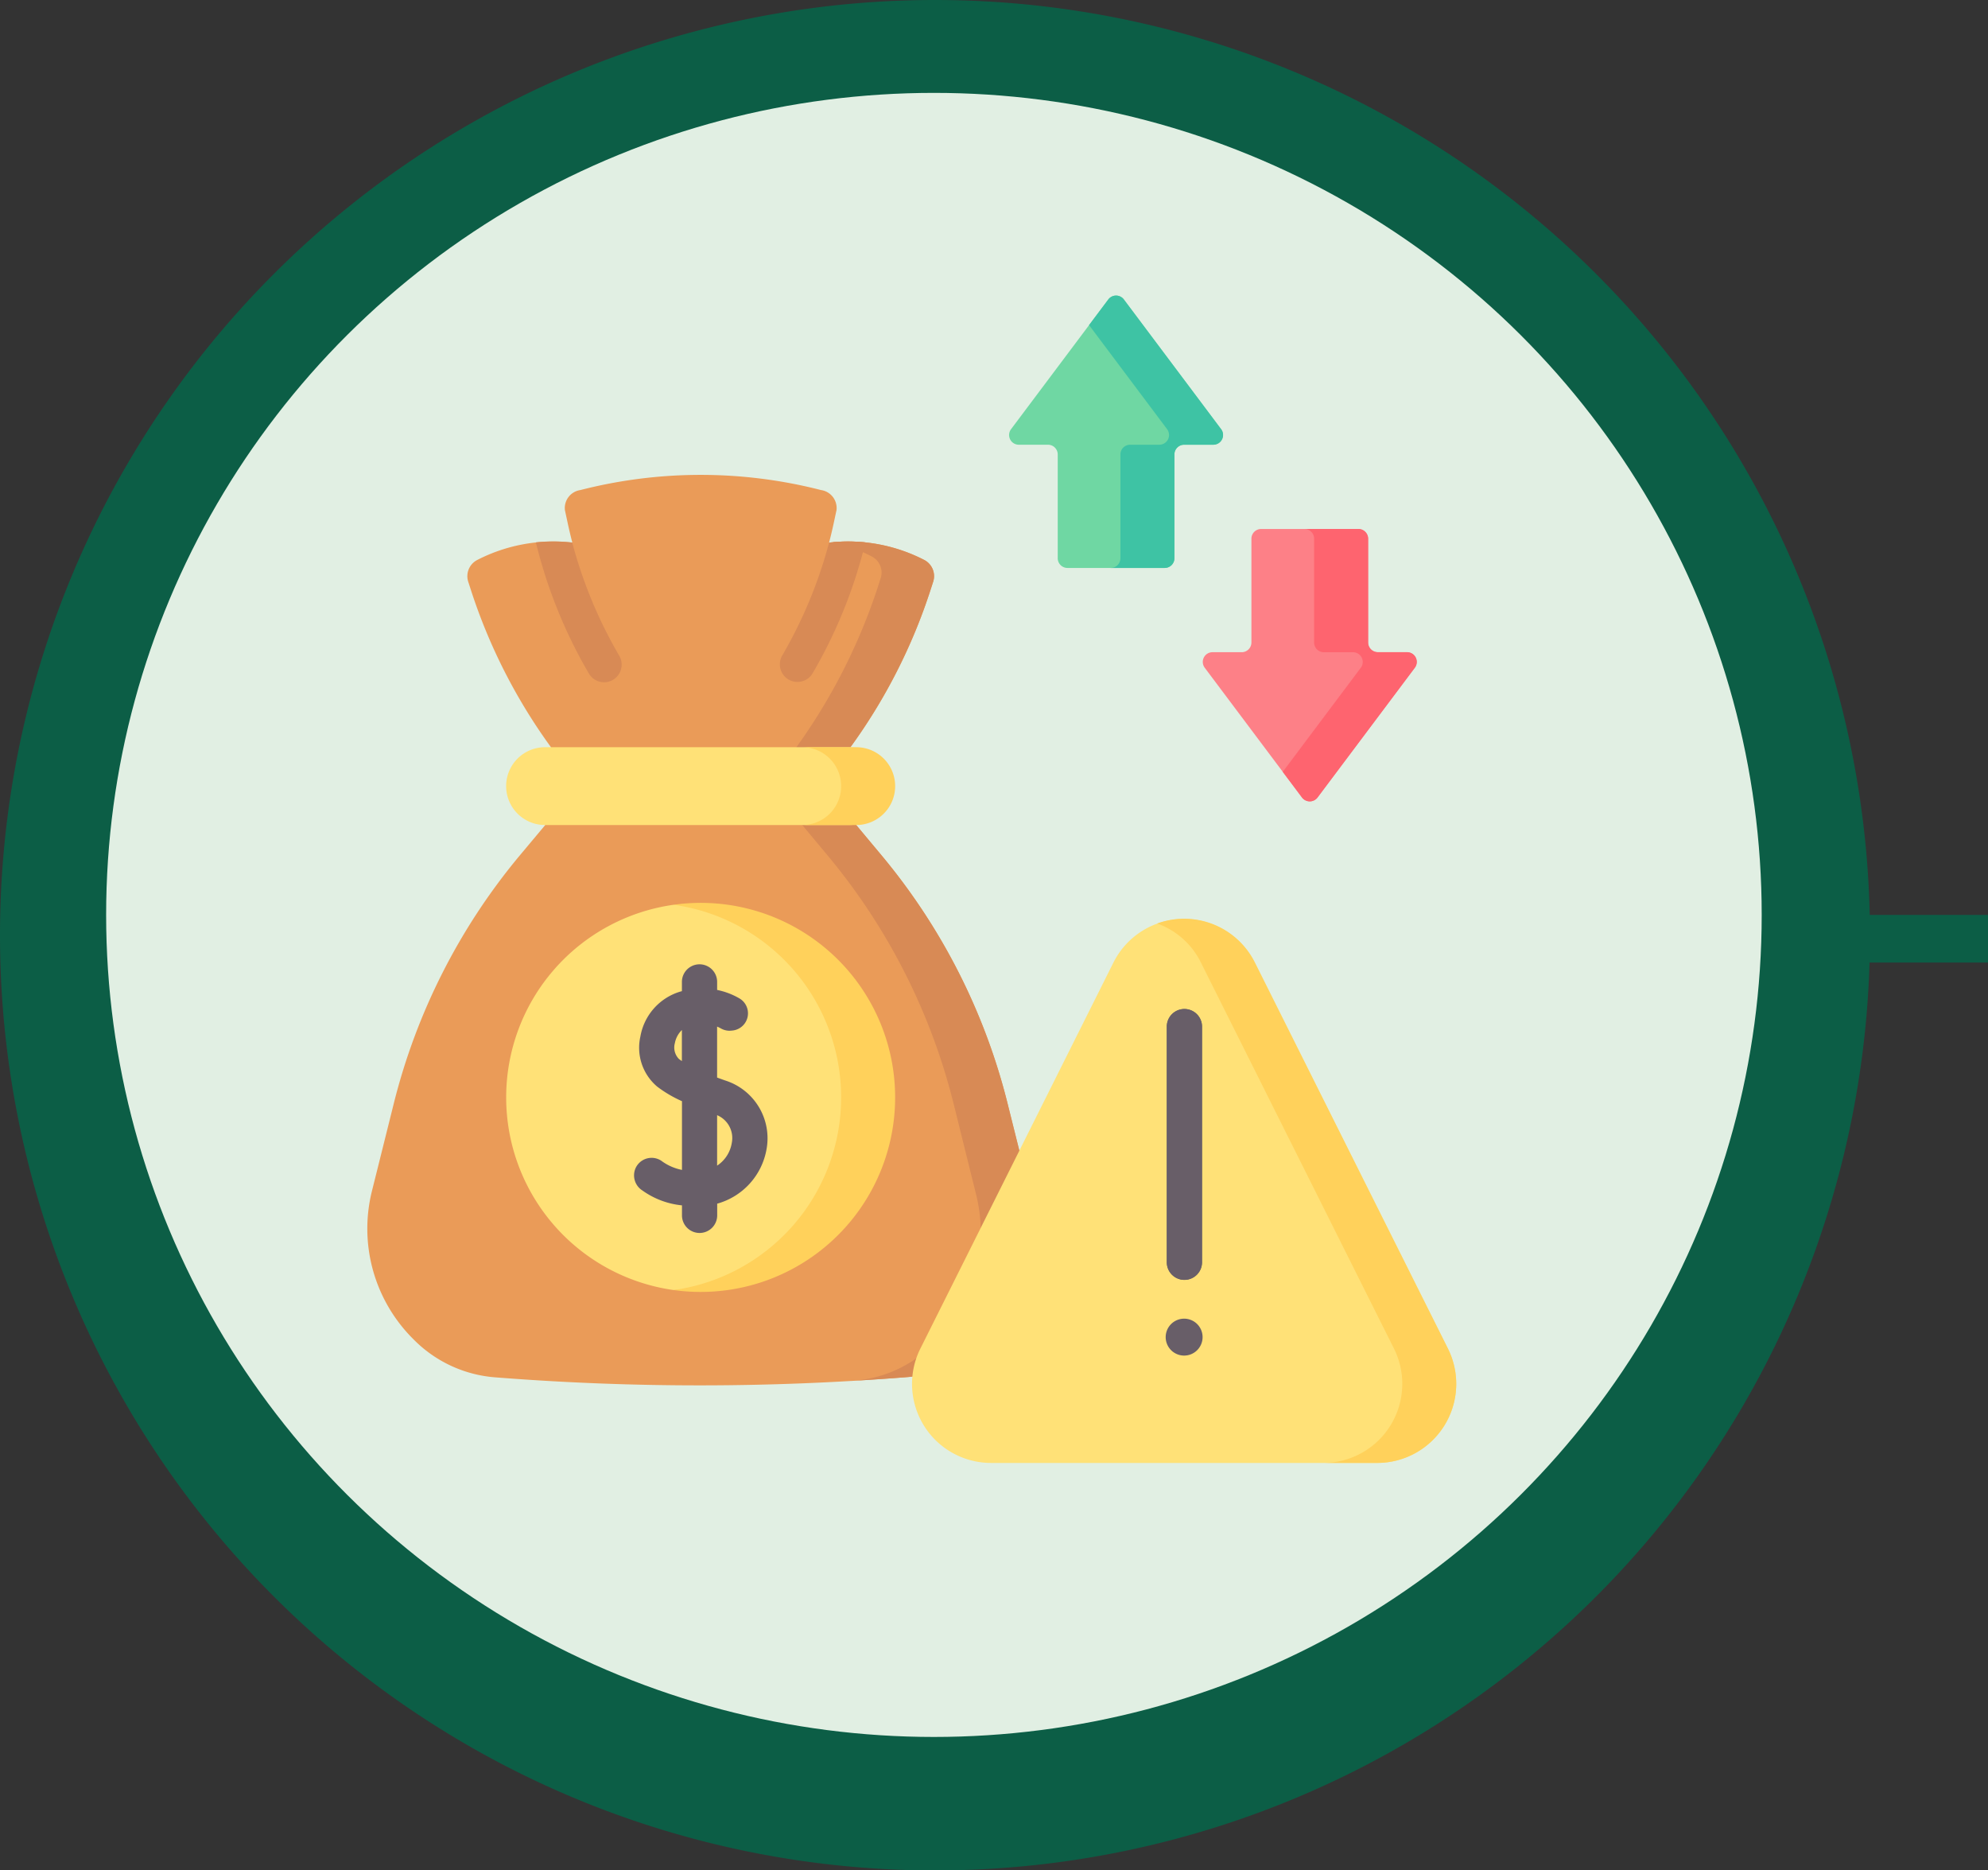 <svg xmlns="http://www.w3.org/2000/svg" width="166.911" height="156.992" viewBox="0 0 166.911 156.992">
  <rect x="0" y="0" width="166.911" height="156.992" fill="#333333" stroke="none"/>
  <g id="Grupo_1075903" data-name="Grupo 1075903" transform="translate(-721.089 -3230.205)">
    <g id="Grupo_161158" data-name="Grupo 161158" transform="translate(721.089 3230.205)">
      <path id="Trazado_608379" data-name="Trazado 608379" d="M78.5,0A78.5,78.5,0,1,1,0,78.5,78.5,78.5,0,0,1,78.5,0Z" fill="#0c5e46"/>
    </g>
    <rect id="Rectángulo_377357" data-name="Rectángulo 377357" width="13" height="4" transform="translate(875 3307)" fill="#0c5e46"/>
    <g id="Grupo_1071498" data-name="Grupo 1071498" transform="translate(730.226 3237.682)">
      <ellipse id="Elipse_1142" data-name="Elipse 1142" cx="69.5" cy="69" rx="69.5" ry="69" transform="translate(-0.226 0.319)" fill="#e1efe3"/>
    </g>
    <g id="riesgo-financiero" transform="translate(734.819 3255.015)">
      <g id="Grupo_1075563" data-name="Grupo 1075563" transform="translate(17.106 15.047)">
        <path id="Trazado_612978" data-name="Trazado 612978" d="M72.7,138.73l-1.84-7.358A52.259,52.259,0,0,0,60.31,110.6l-2.149-2.579-.49-6.532a47.1,47.1,0,0,0,6.733-13.227l.213-.656a1.53,1.53,0,0,0-.737-1.831,13.97,13.97,0,0,0-8-1.465h0q.209-.8.381-1.6l.242-1.128A1.524,1.524,0,0,0,55.2,79.9a40.674,40.674,0,0,0-20.2,0,1.524,1.524,0,0,0-1.3,1.684l.242,1.128q.172.8.381,1.6h0a13.969,13.969,0,0,0-8,1.465,1.53,1.53,0,0,0-.737,1.831l.213.656a47.1,47.1,0,0,0,6.733,13.227l-.49,6.532L29.884,110.6a52.259,52.259,0,0,0-10.548,20.775L17.5,138.73a13.062,13.062,0,0,0,3.44,12.408l.118.118a10.774,10.774,0,0,0,6.792,3.121l.42.032a218.627,218.627,0,0,0,33.9-.033l.316-.025a10.478,10.478,0,0,0,6.574-3.026l.2-.2a13.04,13.04,0,0,0,3.445-12.4Z" transform="translate(-17.106 -78.623)" fill="#ea9b58"/>
        <path id="Trazado_612979" data-name="Trazado 612979" d="M94.121,299.458l3.268-.589,7.781-5.209,3.776-13.153-5.4-9.083-8.153-4.237H92.1a16.328,16.328,0,0,0,0,32.34Z" transform="translate(-66.376 -231.1)" fill="#ffe177"/>
        <path id="Trazado_612980" data-name="Trazado 612980" d="M224.938,162.363,223.1,155a52.259,52.259,0,0,0-10.548-20.775L210.4,131.65l-.49-6.532a47.1,47.1,0,0,0,6.733-13.227l.213-.656a1.53,1.53,0,0,0-.737-1.831,13.972,13.972,0,0,0-7.7-1.494,14.052,14.052,0,0,1,3.294,1.2,1.53,1.53,0,0,1,.737,1.831l-.213.656a49.123,49.123,0,0,1-6.861,13.518l.49,6.532,2.149,2.579A52.259,52.259,0,0,1,218.564,155l1.9,7.662a13.041,13.041,0,0,1-3.444,12.4l-.2.2a10.478,10.478,0,0,1-6.574,3.026l-.313.025q2.235-.13,4.467-.3l.316-.025a10.478,10.478,0,0,0,6.574-3.026l.2-.2A13.04,13.04,0,0,0,224.938,162.363Z" transform="translate(-169.347 -102.256)" fill="#d88a55"/>
        <path id="Trazado_612981" data-name="Trazado 612981" d="M153.786,266.349a16.465,16.465,0,0,0-2.267.16,16.328,16.328,0,0,1,0,32.34,16.329,16.329,0,1,0,2.267-32.5Z" transform="translate(-125.795 -230.422)" fill="#ffd15b"/>
        <g id="Grupo_1075558" data-name="Grupo 1075558" transform="translate(11.661 22.862)">
          <g id="Grupo_1075557" data-name="Grupo 1075557" transform="translate(0 0)">
            <path id="Trazado_612982" data-name="Trazado 612982" d="M106.839,204.617H81.3a3.266,3.266,0,0,1,0-6.532h25.537a3.266,3.266,0,1,1,0,6.532Z" transform="translate(-78.036 -198.085)" fill="#ffe177"/>
          </g>
        </g>
        <path id="Trazado_612983" data-name="Trazado 612983" d="M212.471,198.085h-4.534a3.266,3.266,0,0,1,0,6.532h4.534a3.266,3.266,0,0,0,0-6.532Z" transform="translate(-171.416 -175.223)" fill="#ffd15b"/>
        <g id="Grupo_1075562" data-name="Grupo 1075562" transform="translate(14.157 5.591)">
          <g id="Grupo_1075561" data-name="Grupo 1075561">
            <g id="Grupo_1075559" data-name="Grupo 1075559">
              <path id="Trazado_612984" data-name="Trazado 612984" d="M97.214,119.6a1.477,1.477,0,0,0,.868-2.161,38.331,38.331,0,0,1-3.951-9.509v0h0a13.921,13.921,0,0,0-3.052-.015,41.062,41.062,0,0,0,4.444,11A1.48,1.48,0,0,0,97.214,119.6Z" transform="translate(-91.08 -107.839)" fill="#d88a55"/>
            </g>
            <g id="Grupo_1075560" data-name="Grupo 1075560" transform="translate(20.466 0)">
              <path id="Trazado_612985" data-name="Trazado 612985" d="M200.777,118.919a41.068,41.068,0,0,0,4.444-11,13.922,13.922,0,0,0-3.052.015h0l.006-.024a38.321,38.321,0,0,1-3.956,9.528,1.479,1.479,0,0,0,2.558,1.484Z" transform="translate(-198.018 -107.839)" fill="#d88a55"/>
            </g>
          </g>
        </g>
        <path id="Trazado_612986" data-name="Trazado 612986" d="M141.76,302.88c-.227-.08-.457-.163-.688-.248v-4.277a3.1,3.1,0,0,1,.337.165,1.449,1.449,0,0,0,.849.175l.087-.008a1.452,1.452,0,0,0,.6-2.7,6.172,6.172,0,0,0-1.87-.709v-.711a1.479,1.479,0,0,0-2.957,0v.814c-.068.018-.136.034-.2.055a4.794,4.794,0,0,0-3.288,3.757,4.268,4.268,0,0,0,1.413,4.2,10.312,10.312,0,0,0,2.08,1.222v5.769a4.292,4.292,0,0,1-1.741-.772,1.479,1.479,0,0,0-2.147.607,1.5,1.5,0,0,0,.565,1.892,6.866,6.866,0,0,0,3.323,1.249v.8a1.479,1.479,0,1,0,2.957,0v-.942a5.775,5.775,0,0,0,4.145-4.583A5.086,5.086,0,0,0,141.76,302.88Zm-3.9-1.815a1.373,1.373,0,0,1-.332-1.328,2.05,2.05,0,0,1,.587-1.094v2.606C138.025,301.188,137.939,301.127,137.86,301.065Zm4.441,7.08a2.824,2.824,0,0,1-1.228,1.881V305.79A2.084,2.084,0,0,1,142.3,308.145Z" transform="translate(-111.701 -252.042)" fill="#685e68"/>
      </g>
      <g id="Grupo_1075564" data-name="Grupo 1075564" transform="translate(70.992 0)">
        <path id="Trazado_612987" data-name="Trazado 612987" d="M312.557,22.046V13.336a.816.816,0,0,1,.816-.816h2.449a.817.817,0,0,0,.653-1.307L308.311.327a.816.816,0,0,0-1.306,0L298.84,11.214a.816.816,0,0,0,.653,1.306h2.45a.816.816,0,0,1,.816.816v8.709a.817.817,0,0,0,.816.817h8.165a.817.817,0,0,0,.817-.817Z" transform="translate(-298.675 0)" fill="#6fd7a3"/>
        <path id="Trazado_612988" data-name="Trazado 612988" d="M344.853,11.214,336.687.327a.817.817,0,0,0-1.307,0l-1.614,2.152,6.551,8.735a.816.816,0,0,1-.653,1.306h-2.449a.816.816,0,0,0-.816.817v8.709a.817.817,0,0,1-.817.817h4.534a.816.816,0,0,0,.816-.817v-8.71a.817.817,0,0,1,.816-.817H344.2a.816.816,0,0,0,.654-1.306Z" transform="translate(-327.051 -0.001)" fill="#3ec3a4"/>
      </g>
      <g id="Grupo_1075565" data-name="Grupo 1075565" transform="translate(87.254 19.594)">
        <path id="Trazado_612989" data-name="Trazado 612989" d="M397.528,103.2v8.709a.816.816,0,0,0,.817.816h2.449a.817.817,0,0,1,.653,1.307l-8.165,10.887a.817.817,0,0,1-1.306,0l-8.165-10.887a.816.816,0,0,1,.653-1.306h2.45a.816.816,0,0,0,.816-.816V103.2a.816.816,0,0,1,.817-.816h8.165a.816.816,0,0,1,.816.816Z" transform="translate(-383.646 -102.386)" fill="#fd8087"/>
        <path id="Trazado_612990" data-name="Trazado 612990" d="M429.823,114.035l-8.165,10.887a.817.817,0,0,1-1.306,0l-1.614-2.152,6.551-8.735a.816.816,0,0,0-.653-1.306h-2.449a.816.816,0,0,1-.816-.816V103.2a.816.816,0,0,0-.816-.816h4.534a.816.816,0,0,1,.816.816v8.709a.816.816,0,0,0,.817.816h2.449A.816.816,0,0,1,429.823,114.035Z" transform="translate(-412.022 -102.386)" fill="#fe646f"/>
      </g>
      <g id="Grupo_1075576" data-name="Grupo 1075576" transform="translate(62.834 52.311)">
        <path id="Trazado_612991" data-name="Trazado 612991" d="M295.108,319.015H262.69a6.635,6.635,0,0,1-5.937-9.6l16.209-32.4a6.639,6.639,0,0,1,11.874,0l16.209,32.4A6.635,6.635,0,0,1,295.108,319.015Z" transform="translate(-256.044 -273.34)" fill="#ffe177"/>
        <g id="Grupo_1075571" data-name="Grupo 1075571" transform="translate(21.307 7.534)">
          <g id="Grupo_1075570" data-name="Grupo 1075570">
            <g id="Grupo_1075566" data-name="Grupo 1075566" transform="translate(0 26.031)">
              <path id="Trazado_612992" data-name="Trazado 612992" d="M370.473,450.276a1.549,1.549,0,1,1-1.549-1.548A1.548,1.548,0,0,1,370.473,450.276Z" transform="translate(-367.376 -448.728)" fill="#685e68"/>
            </g>
            <g id="Grupo_1075569" data-name="Grupo 1075569" transform="translate(0.093)">
              <g id="Grupo_1075568" data-name="Grupo 1075568">
                <g id="Grupo_1075567" data-name="Grupo 1075567">
                  <path id="Trazado_612993" data-name="Trazado 612993" d="M369.339,335.484a1.479,1.479,0,0,1-1.479-1.479V314.188a1.479,1.479,0,0,1,2.957,0v19.818A1.479,1.479,0,0,1,369.339,335.484Z" transform="translate(-367.86 -312.709)" fill="#685e68"/>
                </g>
              </g>
            </g>
          </g>
        </g>
        <g id="Grupo_1075575" data-name="Grupo 1075575" transform="translate(21.399 7.534)">
          <g id="Grupo_1075574" data-name="Grupo 1075574">
            <g id="Grupo_1075573" data-name="Grupo 1075573">
              <g id="Grupo_1075572" data-name="Grupo 1075572">
                <path id="Trazado_612994" data-name="Trazado 612994" d="M369.339,335.484a1.479,1.479,0,0,1-1.479-1.479V314.188a1.479,1.479,0,0,1,2.957,0v19.818A1.479,1.479,0,0,1,369.339,335.484Z" transform="translate(-367.86 -312.709)" fill="#685e68"/>
              </g>
            </g>
          </g>
        </g>
        <path id="Trazado_612995" data-name="Trazado 612995" d="M388.034,309.421l-16.209-32.4a6.628,6.628,0,0,0-8.2-3.275,6.521,6.521,0,0,1,3.67,3.275l16.209,32.4a6.635,6.635,0,0,1-5.937,9.6H382.1A6.635,6.635,0,0,0,388.034,309.421Z" transform="translate(-343.033 -273.349)" fill="#ffd15b"/>
      </g>
    </g>
  </g>
</svg>
